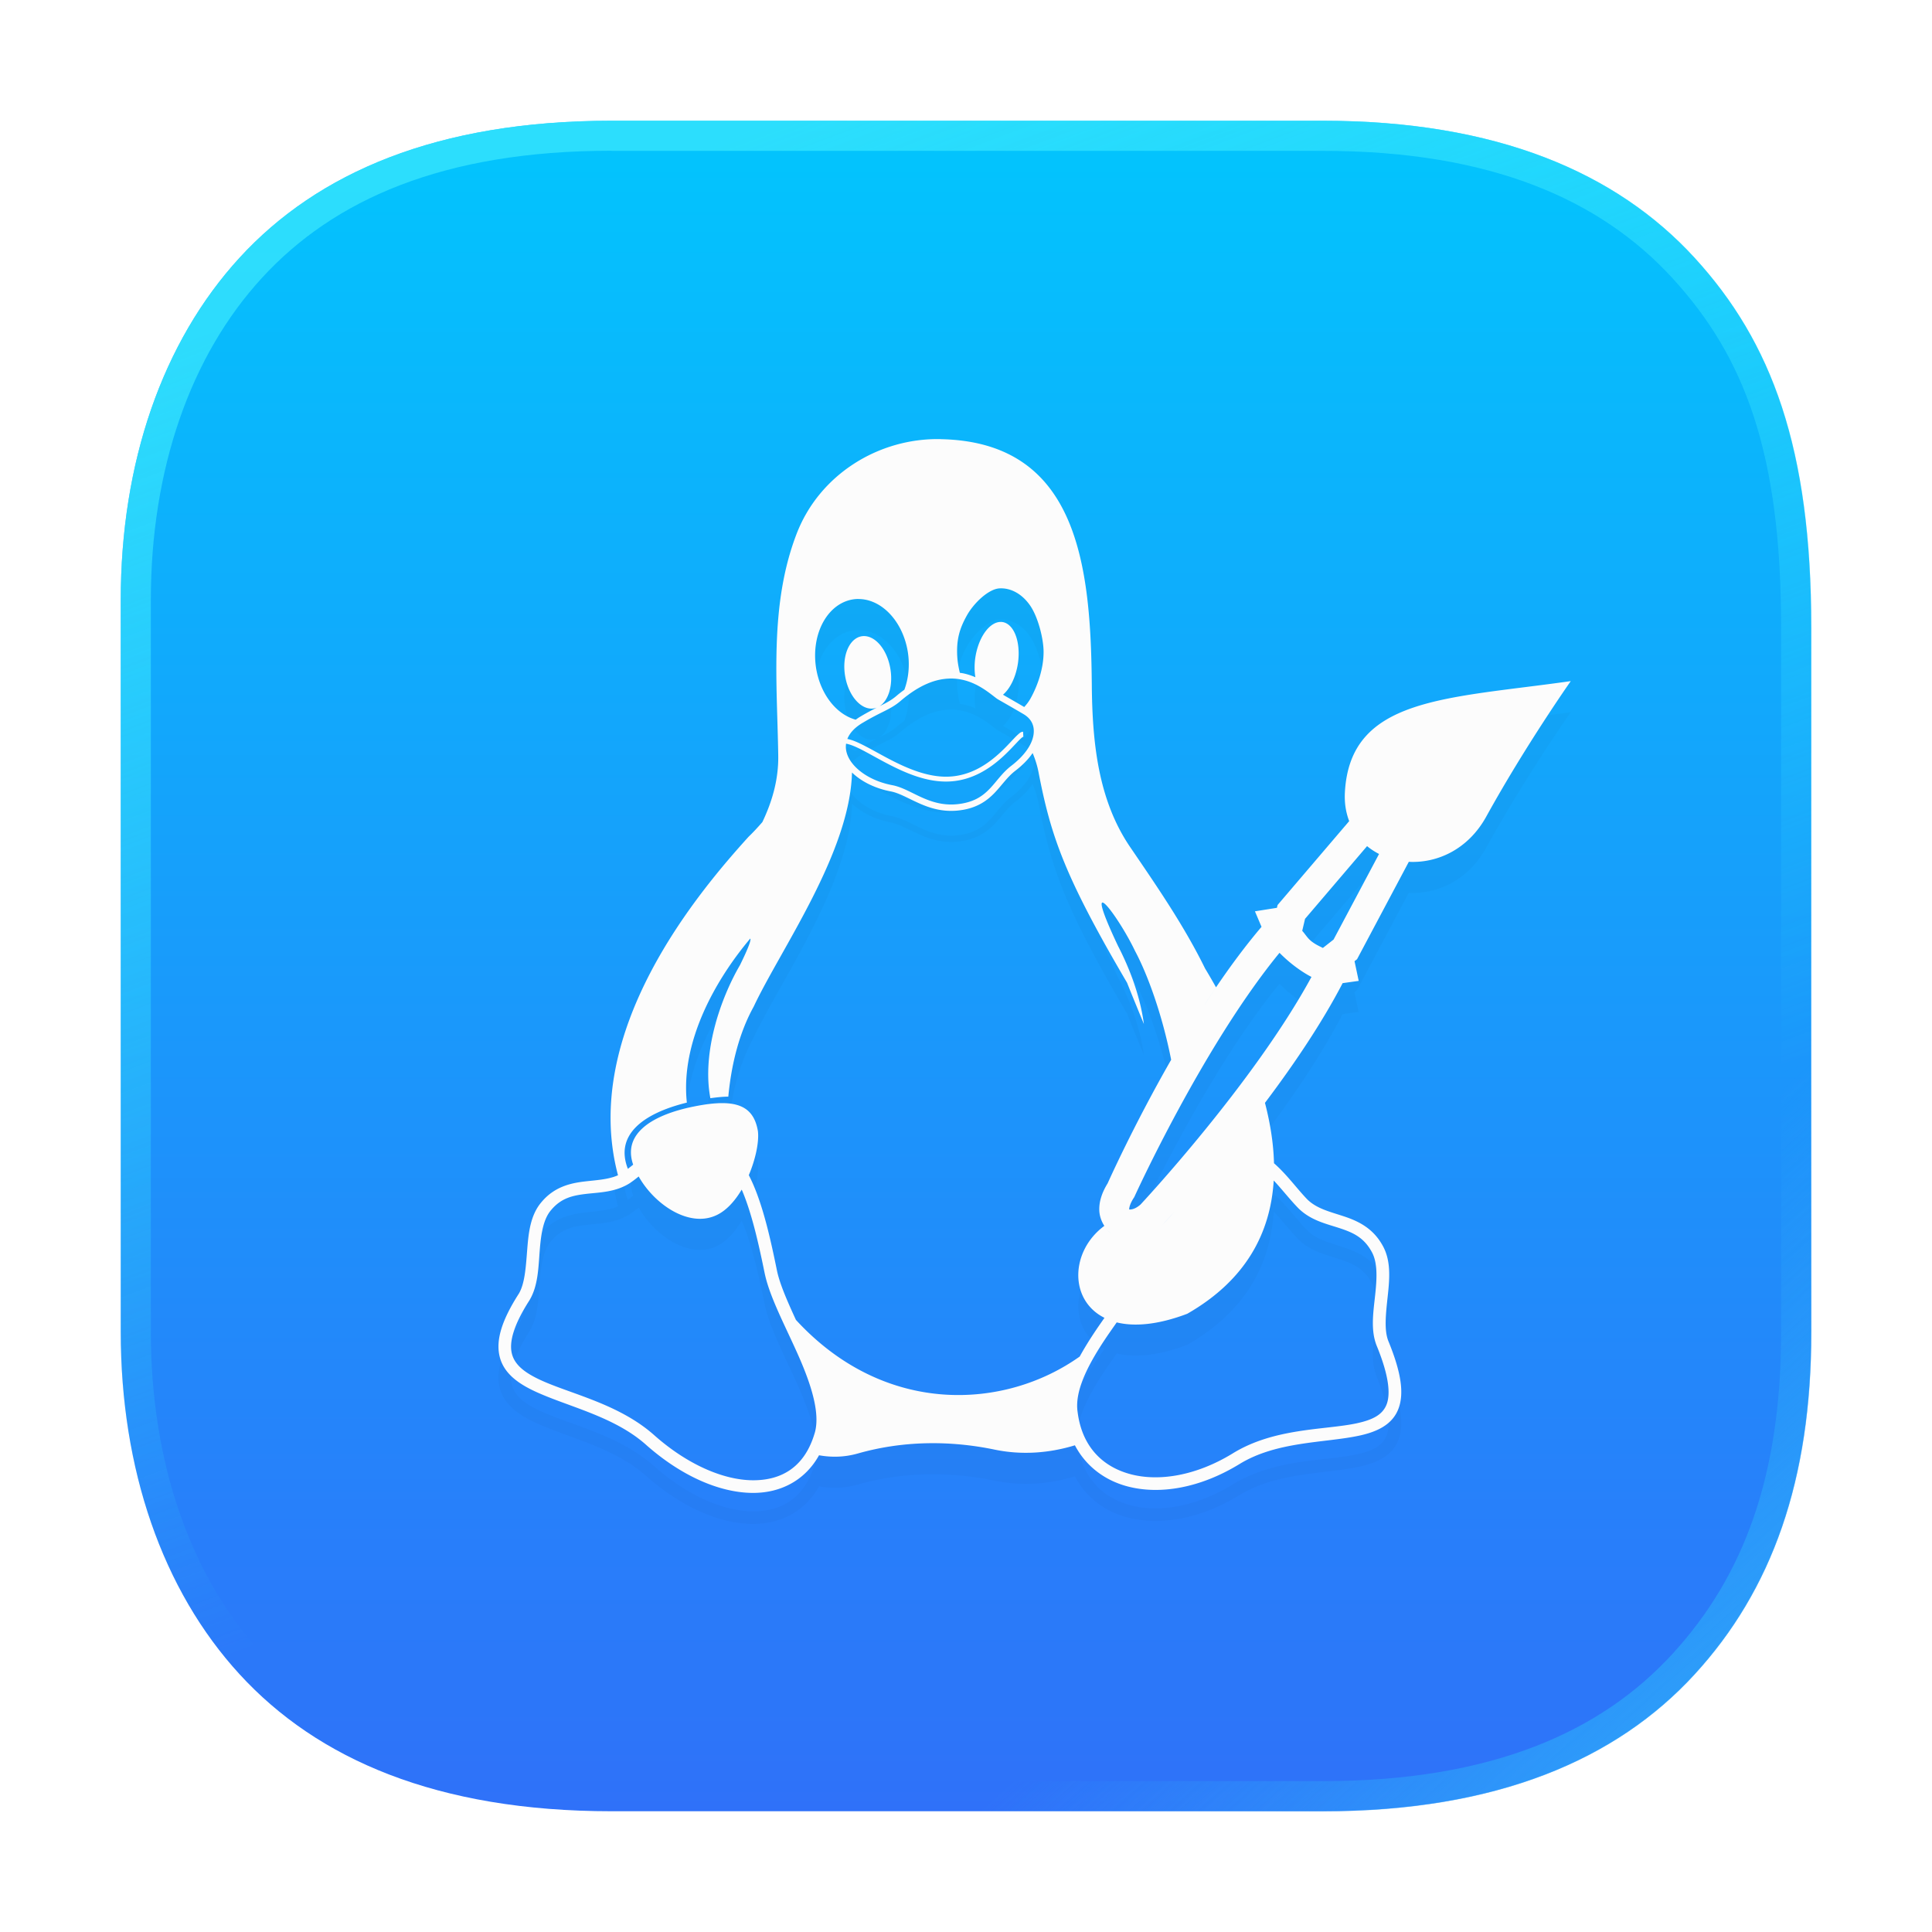 <svg width="64" height="64" version="1.1" xmlns="http://www.w3.org/2000/svg">
 <defs>
  <filter id="filter38" x="-.012" y="-.012" width="1.024" height="1.024" color-interpolation-filters="sRGB">
   <feGaussianBlur stdDeviation="0.074"/>
  </filter>
  <linearGradient id="linearGradient37" x1="15.081" x2="12.7" y1="14.816" y2="12.171" gradientUnits="userSpaceOnUse">
   <stop stop-color="#2dacfa" offset="0"/>
   <stop stop-color="#2dacfa" stop-opacity="0" offset="1"/>
  </linearGradient>
  <linearGradient id="linearGradient36" x1="6.745" x2="10.583" y1="1.058" y2="11.312" gradientUnits="userSpaceOnUse">
   <stop stop-color="#3ae7fd" offset="0"/>
   <stop stop-color="#3ae7fd" stop-opacity="0" offset="1"/>
  </linearGradient>
  <linearGradient id="linearGradient3" x1="8.466" x2="8.466" y1="1.058" y2="15.875" gradientTransform="scale(3.78)" gradientUnits="userSpaceOnUse">
   <stop stop-color="#02c5fd" offset="0"/>
   <stop stop-color="#2f71f9" offset="1"/>
  </linearGradient>
  <filter id="filter5" x="-.146" y="-.148" width="1.292" height="1.297" color-interpolation-filters="sRGB">
   <feGaussianBlur stdDeviation="2.157"/>
  </filter>
 </defs>
 <path d="m20.26 4c-5.782 0-9.743 1.724-12.321 4.535-2.565 2.796-3.939 6.804-3.939 11.341v24.248c0 4.538 1.373 8.545 3.939 11.341 2.578 2.81 6.539 4.535 12.321 4.535h23.549c5.782 0 9.743-1.724 12.321-4.535 2.565-2.796 3.87-6.435 3.87-11.341v-23.337c0-5.935-1.305-9.456-3.87-12.252-2.578-2.81-6.539-4.535-12.321-4.535h-18.315z" fill="url(#linearGradient3)" stroke-width="3.78"/>
 <g transform="scale(3.78)" filter="url(#filter38)" opacity=".75" style="mix-blend-mode:normal">
  <path d="m5.36 1.058c-1.53 0-2.578 0.456-3.26 1.2-0.679 0.74-1.042 1.8-1.042 3.001v6.415c0 1.201 0.364 2.261 1.042 3.001 0.682 0.744 1.73 1.2 3.26 1.2h6.231c1.53 0 2.578-0.456 3.26-1.2 0.679-0.74 1.024-1.703 1.024-3.001v-6.174c0-1.57-0.346-2.502-1.024-3.242-0.682-0.744-1.73-1.2-3.26-1.2h-4.846zm-0.001 0.264h6.233c1.477 0 2.437 0.431 3.064 1.115 0.634 0.691 0.953 1.531 0.953 3.062v6.174c0 1.251-0.322 2.134-0.953 2.822-0.627 0.684-1.587 1.114-3.064 1.114h-6.233c-1.477 0-2.437-0.43-3.064-1.114-0.625-0.682-0.973-1.675-0.973-2.822v-6.415c0-1.147 0.347-2.14 0.973-2.822 0.627-0.684 1.587-1.115 3.064-1.115z" fill="url(#linearGradient37)" opacity="1"/>
  <path d="m5.36 1.058c-1.53 0-2.578 0.456-3.26 1.2-0.679 0.74-1.042 1.8-1.042 3.001v6.415c0 1.201 0.364 2.261 1.042 3.001 0.682 0.744 1.73 1.2 3.26 1.2h6.231c1.53 0 2.578-0.456 3.26-1.2 0.679-0.74 1.024-1.703 1.024-3.001v-6.174c0-1.57-0.346-2.502-1.024-3.242-0.682-0.744-1.73-1.2-3.26-1.2h-4.846zm-0.001 0.264h6.233c1.477 0 2.437 0.431 3.064 1.115 0.634 0.691 0.953 1.531 0.953 3.062v6.174c0 1.251-0.322 2.134-0.953 2.822-0.627 0.684-1.587 1.114-3.064 1.114h-6.233c-1.477 0-2.437-0.43-3.064-1.114-0.625-0.682-0.973-1.675-0.973-2.822v-6.415c0-1.147 0.347-2.14 0.973-2.822 0.627-0.684 1.587-1.115 3.064-1.115z" fill="url(#linearGradient36)" opacity="1"/>
 </g>
 <circle cx="32.02" cy="32.044" r="30.001" fill="none"/>
 <path class="ColorScheme-Text" d="m31.153 15.575c-2.044-0.038-4.007 1.169-4.764 3.137-0.904 2.349-0.647 4.895-0.609 7.347 0.012 0.794-0.2 1.519-0.525 2.202-0.155 0.178-0.31 0.346-0.458 0.487-1.605 1.774-5.596 6.436-4.325 11.213-0.32 0.141-0.691 0.158-1.097 0.205-0.479 0.056-1.012 0.177-1.434 0.68-0.377 0.437-0.434 1.035-0.478 1.598-0.044 0.564-0.078 1.104-0.274 1.436-0.572 0.89-0.768 1.548-0.638 2.084 0.13 0.538 0.579 0.873 1.122 1.133 1.086 0.519 2.656 0.833 3.733 1.797l6.18e-4 6.18e-4c1.145 1.014 2.412 1.581 3.523 1.589 0.922 0.006 1.736-0.409 2.202-1.247 0.413 0.074 0.845 0.066 1.282-0.058 1.475-0.42 3.028-0.442 4.535-0.129 0.904 0.187 1.805 0.117 2.659-0.143 0.363 0.69 0.982 1.157 1.73 1.358 1.082 0.291 2.421 0.055 3.704-0.726l6.15e-4 -6.18e-4h0.001c1.241-0.772 2.835-0.704 3.986-0.952 0.575-0.124 1.079-0.353 1.286-0.865 0.207-0.512 0.108-1.214-0.323-2.265-0.146-0.363-0.085-0.907-0.023-1.479 0.061-0.572 0.121-1.183-0.172-1.695-0.325-0.584-0.829-0.812-1.291-0.964-0.462-0.152-0.884-0.251-1.195-0.552l-6.18e-4 -6.17e-4c-0.338-0.347-0.672-0.818-1.095-1.191-0.004-0.004-0.009-0.007-0.013-0.01-0.016-0.656-0.124-1.329-0.299-2.002 0.93-1.234 1.872-2.617 2.573-3.966 0.002-3.08e-4 0.004-2.82e-4 0.007-6.13e-4l0.525-0.074-0.138-0.652 0.083-0.065 1.715-3.227c0.939 0.049 1.964-0.408 2.565-1.497 1.296-2.35 2.8-4.489 2.8-4.489-4.116 0.586-7.307 0.528-7.482 3.679-0.02 0.358 0.034 0.678 0.142 0.959l-2.372 2.779-0.022 0.093-0.728 0.116 0.218 0.514c-0.523 0.615-1.03 1.299-1.507 2.003-0.139 0.205-0.276 0.413-0.41 0.621 0.133-0.208 0.27-0.415 0.41-0.621-0.119-0.211-0.24-0.421-0.363-0.624-0.694-1.415-1.596-2.722-2.48-4.019-1.064-1.561-1.255-3.469-1.272-5.371-0.036-3.956-0.457-8.058-5.015-8.144zm1.952 4.945c0.359-0.021 0.73 0.162 1.006 0.549 0.277 0.387 0.456 1.121 0.459 1.54 0.004 0.569-0.201 1.141-0.432 1.557-0.061 0.11-0.133 0.2-0.209 0.284-0.245-0.143-0.45-0.261-0.572-0.331-0.085-0.048-0.096-0.056-0.132-0.077a0.712 1.295 8.727 0 0 0.495-1.036 0.712 1.295 8.727 0 0-0.57-1.375 0.712 1.295 8.727 0 0-0.843 1.194 0.712 1.295 8.727 0 0 0.004 0.638c-0.12-0.051-0.25-0.096-0.39-0.126-0.04-0.009-0.083-0.014-0.125-0.02-0.042-0.177-0.076-0.359-0.086-0.545-0.032-0.568 0.084-0.933 0.316-1.35 0.231-0.417 0.72-0.88 1.08-0.902zm-4.667 0.352a2.03 1.542 82.237 0 1 0.064 0.002 2.03 1.542 82.237 0 1 1.572 1.759 2.03 1.542 82.237 0 1-0.116 1.244c-0.084 0.062-0.169 0.125-0.255 0.199v6.18e-4h-6.16e-4c-0.171 0.147-0.34 0.234-0.566 0.347a1.207 0.759 80.266 0 0 0.349-1.292 1.207 0.759 80.266 0 0-0.839-1.031 1.207 0.759 80.266 0 0-0.644 1.358 1.207 0.759 80.266 0 0 1.041 1.012c-0.153 0.078-0.326 0.167-0.555 0.304-0.052 0.03-0.096 0.063-0.142 0.095a2.03 1.542 82.237 0 1-1.313-1.716 2.03 1.542 82.237 0 1 1.406-2.283zm3.017 2.634c0.15-0.004 0.29 0.012 0.42 0.04 0.523 0.113 0.901 0.441 1.133 0.616 0.044 0.033 0.102 0.063 0.241 0.143 0.14 0.08 0.35 0.2 0.653 0.378 0.271 0.159 0.383 0.399 0.332 0.702-0.051 0.303-0.284 0.671-0.747 1.022l-6.18e-4 6.17e-4 -0.001 6.13e-4c-0.285 0.224-0.465 0.5-0.683 0.731-0.218 0.23-0.468 0.421-0.912 0.504-0.522 0.097-0.929-0.015-1.295-0.172-0.366-0.157-0.685-0.363-1.03-0.431h-0.001c-0.708-0.132-1.247-0.509-1.451-0.91-0.079-0.155-0.109-0.312-0.086-0.466 0.127 0.022 0.299 0.09 0.499 0.192 0.242 0.123 0.525 0.287 0.835 0.45 0.62 0.326 1.349 0.648 2.095 0.61 0.745-0.038 1.317-0.42 1.727-0.787 0.205-0.184 0.371-0.365 0.497-0.498 0.063-0.067 0.117-0.121 0.158-0.157 0.041-0.036 0.074-0.045 0.061-0.045l-0.009-0.161c-0.069 0.004-0.109 0.04-0.158 0.084-0.05 0.043-0.105 0.1-0.169 0.168-0.128 0.135-0.289 0.312-0.487 0.489-0.396 0.355-0.934 0.711-1.628 0.746-0.693 0.035-1.399-0.27-2.012-0.592-0.306-0.161-0.589-0.325-0.838-0.45-0.198-0.1-0.372-0.176-0.529-0.205 0.074-0.19 0.236-0.379 0.526-0.546h6.18e-4l6.17e-4 -6.18e-4c0.624-0.372 0.908-0.429 1.244-0.72 0.63-0.537 1.164-0.723 1.613-0.734zm2.754 2.473c0.079 0.189 0.147 0.392 0.192 0.622 0.411 2.136 0.865 3.458 2.934 6.982 0.214 0.538 0.375 0.923 0.558 1.368-0.142-1.061-0.562-2.015-0.856-2.584-1.265-2.674-0.004-1.025 0.564 0.167 0.415 0.776 0.901 2.109 1.195 3.601-1.255 2.191-2.09 4.062-2.103 4.092-0.183 0.296-0.285 0.591-0.278 0.885 0.004 0.188 0.068 0.37 0.167 0.526-1.124 0.829-1.177 2.457 0.005 3.046-0.119 0.171-0.234 0.334-0.349 0.509-0.169 0.255-0.328 0.513-0.471 0.773-2.484 1.766-6.454 1.99-9.401-1.214-0.278-0.604-0.53-1.176-0.625-1.618l-6.17e-4 -0.002v-6.35e-4c-0.213-1.05-0.435-2.018-0.762-2.802-0.054-0.129-0.112-0.252-0.173-0.372 0.23-0.543 0.344-1.115 0.301-1.461-0.158-0.923-0.837-1.111-2.369-0.759-1.301 0.314-2.089 0.934-1.763 1.872-0.059 0.05-0.117 0.094-0.175 0.139-0.431-1.1 0.459-1.826 1.954-2.194-0.219-2.032 0.97-4.095 2.1-5.435 0.033 0.043-0.049 0.285-0.339 0.877-0.64 1.099-1.269 2.889-0.983 4.412 0.216-0.03 0.418-0.051 0.595-0.052 0.103-1.103 0.375-2.143 0.841-2.982 0.892-1.897 3.19-5.099 3.256-7.755 0.308 0.298 0.761 0.529 1.3 0.629 0.285 0.056 0.601 0.253 0.986 0.418 0.386 0.165 0.847 0.292 1.419 0.185 0.49-0.092 0.793-0.32 1.029-0.568 0.235-0.248 0.408-0.511 0.659-0.708l0.001-0.001c0.255-0.194 0.451-0.396 0.589-0.599zm11.077 3.079c0.122 0.101 0.256 0.187 0.397 0.26l-1.507 2.835-0.354 0.278c-0.119-0.06-0.238-0.113-0.358-0.204-0.158-0.12-0.203-0.226-0.326-0.363l0.093-0.397 2.055-2.409zm-2.902 3.533c0.147 0.148 0.305 0.291 0.48 0.425 0.182 0.139 0.376 0.27 0.58 0.375-1.923 3.539-5.632 7.506-5.663 7.54-0.226 0.198-0.371 0.159-0.376 0.163 4e-6 -0.003 7.11e-4 1.79e-4 6.18e-4 -0.004-0.001-0.046 0.021-0.178 0.147-0.373l0.021-0.032 0.016-0.034s2.262-4.968 4.796-8.059zm-0.921 5.542c-0.173 0.222-0.341 0.434-0.508 0.641 0.167-0.207 0.336-0.42 0.508-0.641zm-20.305 1.87c0.519 0.92 1.642 1.684 2.536 1.298 0.346-0.145 0.643-0.473 0.875-0.864 0.008 0.019 0.017 0.035 0.025 0.054 0.306 0.733 0.527 1.683 0.739 2.727l6.17e-4 0.001v6.18e-4c0.173 0.809 0.711 1.793 1.137 2.767 0.426 0.974 0.717 1.923 0.504 2.558l-6.18e-4 0.002-6.15e-4 0.002c-0.332 1.072-1.074 1.523-2.042 1.516-0.968-0.007-2.16-0.521-3.248-1.483-1.191-1.066-2.834-1.385-3.831-1.862-0.499-0.239-0.809-0.492-0.897-0.855-0.088-0.363 0.039-0.916 0.587-1.767l0.002-0.004 0.002-0.004c0.278-0.47 0.288-1.063 0.331-1.616 0.043-0.553 0.115-1.055 0.378-1.359l0.002-0.002c0.336-0.401 0.714-0.482 1.164-0.535 0.451-0.052 0.966-0.054 1.44-0.354l0.002-0.002 0.002-0.001c0.1-0.067 0.197-0.142 0.291-0.219zm21.036 0.132c0.274 0.291 0.535 0.631 0.822 0.924l0.002 0.002 0.002 0.002c0.41 0.399 0.919 0.506 1.355 0.65 0.436 0.143 0.796 0.301 1.058 0.772l6.17e-4 0.002 0.001 0.001c0.206 0.358 0.18 0.88 0.119 1.444-0.06 0.564-0.157 1.161 0.052 1.679v6.17e-4l6.18e-4 6.17e-4c0.415 1.01 0.459 1.615 0.322 1.952-0.137 0.337-0.463 0.501-0.988 0.614-1.05 0.226-2.735 0.144-4.118 1.005-1.204 0.733-2.435 0.932-3.377 0.679-0.942-0.253-1.607-0.931-1.748-2.06v-0.002l-6.16e-4 -0.002c-0.1-0.679 0.327-1.524 0.888-2.372 0.132-0.2 0.27-0.393 0.408-0.591 0.576 0.142 1.351 0.087 2.337-0.286 1.954-1.119 2.758-2.691 2.864-4.413zm-2.59 0.252c-0.067 0.077-0.115 0.131-0.177 0.202 0.058-0.065 0.115-0.131 0.177-0.202zm-0.694 0.78c-0.252 0.277-0.43 0.468-0.43 0.468s0.241-0.263 0.43-0.468zm-2.226 0.609c0.043 0.047 0.087 0.092 0.138 0.128-0.051-0.036-0.096-0.08-0.138-0.128z" color="#fcfcfc" fill="#000000" filter="url(#filter5)" opacity=".15"/>
 <path class="ColorScheme-Text" d="m31.153 14.546c-2.044-0.038-4.007 1.169-4.764 3.137-0.904 2.349-0.647 4.895-0.609 7.347 0.012 0.794-0.2 1.519-0.525 2.202-0.155 0.178-0.31 0.346-0.458 0.487-1.605 1.774-5.596 6.436-4.325 11.213-0.32 0.141-0.691 0.158-1.097 0.205-0.479 0.056-1.012 0.177-1.434 0.68-0.377 0.437-0.434 1.035-0.478 1.598-0.044 0.564-0.078 1.104-0.274 1.436-0.572 0.89-0.768 1.548-0.638 2.084 0.13 0.538 0.579 0.873 1.122 1.133 1.086 0.519 2.656 0.833 3.733 1.797l6.18e-4 6.18e-4c1.145 1.014 2.412 1.581 3.523 1.589 0.922 0.006 1.736-0.409 2.202-1.247 0.413 0.074 0.845 0.066 1.282-0.058 1.475-0.42 3.028-0.442 4.535-0.129 0.904 0.187 1.805 0.117 2.659-0.143 0.363 0.69 0.982 1.157 1.73 1.358 1.082 0.291 2.421 0.055 3.704-0.726l6.15e-4 -6.18e-4h0.001c1.241-0.772 2.835-0.704 3.986-0.952 0.575-0.124 1.079-0.353 1.286-0.865 0.207-0.512 0.108-1.214-0.323-2.265-0.146-0.363-0.085-0.907-0.023-1.479 0.061-0.572 0.121-1.183-0.172-1.695-0.325-0.584-0.829-0.812-1.291-0.964-0.462-0.152-0.884-0.251-1.195-0.552l-6.18e-4 -6.17e-4c-0.338-0.347-0.672-0.818-1.095-1.191-0.004-0.004-0.009-0.007-0.013-0.01-0.016-0.656-0.124-1.329-0.299-2.002 0.93-1.234 1.872-2.617 2.573-3.966 0.002-3.08e-4 0.004-2.82e-4 0.007-6.13e-4l0.525-0.074-0.138-0.652 0.083-0.065 1.715-3.227c0.939 0.049 1.964-0.408 2.565-1.497 1.296-2.35 2.8-4.489 2.8-4.489-4.116 0.586-7.307 0.528-7.482 3.679-0.02 0.358 0.034 0.678 0.142 0.959l-2.372 2.779-0.022 0.093-0.728 0.116 0.218 0.514c-0.523 0.615-1.03 1.299-1.507 2.003-0.139 0.205-0.276 0.413-0.41 0.621 0.133-0.208 0.27-0.415 0.41-0.621-0.119-0.211-0.24-0.421-0.363-0.624-0.694-1.415-1.596-2.722-2.48-4.019-1.064-1.561-1.255-3.469-1.272-5.371-0.036-3.956-0.457-8.058-5.015-8.144zm1.952 4.945c0.359-0.021 0.73 0.162 1.006 0.549 0.277 0.387 0.456 1.121 0.459 1.54 0.004 0.569-0.201 1.141-0.432 1.557-0.061 0.11-0.133 0.2-0.209 0.284-0.245-0.143-0.45-0.261-0.572-0.331-0.085-0.048-0.096-0.056-0.132-0.077a0.712 1.295 8.727 0 0 0.495-1.036 0.712 1.295 8.727 0 0-0.57-1.375 0.712 1.295 8.727 0 0-0.843 1.194 0.712 1.295 8.727 0 0 0.004 0.638c-0.12-0.051-0.25-0.096-0.39-0.126-0.04-0.009-0.083-0.014-0.125-0.02-0.042-0.177-0.076-0.359-0.086-0.545-0.032-0.568 0.084-0.933 0.316-1.35 0.231-0.417 0.72-0.88 1.08-0.902zm-4.667 0.352a2.03 1.542 82.237 0 1 0.064 0.002 2.03 1.542 82.237 0 1 1.572 1.759 2.03 1.542 82.237 0 1-0.116 1.244c-0.084 0.062-0.169 0.125-0.255 0.199v6.18e-4h-6.16e-4c-0.171 0.147-0.34 0.234-0.566 0.347a1.207 0.759 80.266 0 0 0.349-1.292 1.207 0.759 80.266 0 0-0.839-1.031 1.207 0.759 80.266 0 0-0.644 1.358 1.207 0.759 80.266 0 0 1.041 1.012c-0.153 0.078-0.326 0.167-0.555 0.304-0.052 0.03-0.096 0.063-0.142 0.095a2.03 1.542 82.237 0 1-1.313-1.716 2.03 1.542 82.237 0 1 1.406-2.283zm3.017 2.634c0.15-0.004 0.29 0.012 0.42 0.04 0.523 0.113 0.901 0.441 1.133 0.616 0.044 0.033 0.102 0.063 0.241 0.143 0.14 0.08 0.35 0.2 0.653 0.378 0.271 0.159 0.383 0.399 0.332 0.702-0.051 0.303-0.284 0.671-0.747 1.022l-6.18e-4 6.17e-4 -0.001 6.13e-4c-0.285 0.224-0.465 0.5-0.683 0.731-0.218 0.23-0.468 0.421-0.912 0.504-0.522 0.097-0.929-0.015-1.295-0.172-0.366-0.157-0.685-0.363-1.03-0.431h-0.001c-0.708-0.132-1.247-0.509-1.451-0.91-0.079-0.155-0.109-0.312-0.086-0.466 0.127 0.022 0.299 0.09 0.499 0.192 0.242 0.123 0.525 0.287 0.835 0.45 0.62 0.326 1.349 0.648 2.095 0.61 0.745-0.038 1.317-0.42 1.727-0.787 0.205-0.184 0.371-0.365 0.497-0.498 0.063-0.067 0.117-0.121 0.158-0.157 0.041-0.036 0.074-0.045 0.061-0.045l-0.009-0.161c-0.069 0.004-0.109 0.04-0.158 0.084-0.05 0.043-0.105 0.1-0.169 0.168-0.128 0.135-0.289 0.312-0.487 0.489-0.396 0.355-0.934 0.711-1.628 0.746-0.693 0.035-1.399-0.27-2.012-0.592-0.306-0.161-0.589-0.325-0.838-0.45-0.198-0.1-0.372-0.176-0.529-0.205 0.074-0.19 0.236-0.379 0.526-0.546h6.18e-4l6.17e-4 -6.18e-4c0.624-0.372 0.908-0.429 1.244-0.72 0.63-0.537 1.164-0.723 1.613-0.734zm2.754 2.473c0.079 0.189 0.147 0.392 0.192 0.622 0.411 2.136 0.865 3.458 2.934 6.982 0.214 0.538 0.375 0.923 0.558 1.368-0.142-1.061-0.562-2.015-0.856-2.584-1.265-2.674-0.004-1.025 0.564 0.167 0.415 0.776 0.901 2.109 1.195 3.601-1.255 2.191-2.09 4.062-2.103 4.092-0.183 0.296-0.285 0.591-0.278 0.885 0.004 0.188 0.068 0.37 0.167 0.526-1.124 0.829-1.177 2.457 0.005 3.046-0.119 0.171-0.234 0.334-0.349 0.509-0.169 0.255-0.328 0.513-0.471 0.773-2.484 1.766-6.454 1.99-9.401-1.214-0.278-0.604-0.53-1.176-0.625-1.618l-6.17e-4 -0.002v-6.35e-4c-0.213-1.05-0.435-2.018-0.762-2.802-0.054-0.129-0.112-0.252-0.173-0.372 0.23-0.543 0.344-1.115 0.301-1.461-0.158-0.923-0.837-1.111-2.369-0.759-1.301 0.314-2.089 0.934-1.763 1.872-0.059 0.05-0.117 0.094-0.175 0.139-0.431-1.1 0.459-1.826 1.954-2.194-0.219-2.032 0.97-4.095 2.1-5.435 0.033 0.043-0.049 0.285-0.339 0.877-0.64 1.099-1.269 2.889-0.983 4.412 0.216-0.03 0.418-0.051 0.595-0.052 0.103-1.103 0.375-2.143 0.841-2.982 0.892-1.897 3.19-5.099 3.256-7.755 0.308 0.298 0.761 0.529 1.3 0.629 0.285 0.056 0.601 0.253 0.986 0.418 0.386 0.165 0.847 0.292 1.419 0.185 0.49-0.092 0.793-0.32 1.029-0.568 0.235-0.248 0.408-0.511 0.659-0.708l0.001-0.001c0.255-0.194 0.451-0.396 0.589-0.599zm11.077 3.079c0.122 0.101 0.256 0.187 0.397 0.26l-1.507 2.835-0.354 0.278c-0.119-0.06-0.238-0.113-0.358-0.204-0.158-0.12-0.203-0.226-0.326-0.363l0.093-0.397 2.055-2.409zm-2.902 3.533c0.147 0.148 0.305 0.291 0.48 0.425 0.182 0.139 0.376 0.27 0.58 0.375-1.923 3.539-5.632 7.506-5.663 7.54-0.226 0.198-0.371 0.159-0.376 0.163 4e-6 -0.003 7.11e-4 1.79e-4 6.18e-4 -0.004-0.001-0.046 0.021-0.178 0.147-0.373l0.021-0.032 0.016-0.034s2.262-4.968 4.796-8.059zm-0.921 5.542c-0.173 0.222-0.341 0.434-0.508 0.641 0.167-0.207 0.336-0.42 0.508-0.641zm-20.305 1.87c0.519 0.92 1.642 1.684 2.536 1.298 0.346-0.145 0.643-0.473 0.875-0.864 0.008 0.019 0.017 0.035 0.025 0.054 0.306 0.733 0.527 1.683 0.739 2.727l6.17e-4 0.001v6.18e-4c0.173 0.809 0.711 1.793 1.137 2.767 0.426 0.974 0.717 1.923 0.504 2.558l-6.18e-4 0.002-6.15e-4 0.002c-0.332 1.072-1.074 1.523-2.042 1.516-0.968-0.007-2.16-0.521-3.248-1.483-1.191-1.066-2.834-1.385-3.831-1.862-0.499-0.239-0.809-0.492-0.897-0.855-0.088-0.363 0.039-0.916 0.587-1.767l0.002-0.004 0.002-0.004c0.278-0.47 0.288-1.063 0.331-1.616 0.043-0.553 0.115-1.055 0.378-1.359l0.002-0.002c0.336-0.401 0.714-0.482 1.164-0.535 0.451-0.052 0.966-0.054 1.44-0.354l0.002-0.002 0.002-0.001c0.1-0.067 0.197-0.142 0.291-0.219zm21.036 0.132c0.274 0.291 0.535 0.631 0.822 0.924l0.002 0.002 0.002 0.002c0.41 0.399 0.919 0.506 1.355 0.65 0.436 0.143 0.796 0.301 1.058 0.772l6.17e-4 0.002 0.001 0.001c0.206 0.358 0.18 0.88 0.119 1.444-0.06 0.564-0.157 1.161 0.052 1.679v6.17e-4l6.18e-4 6.17e-4c0.415 1.01 0.459 1.615 0.322 1.952-0.137 0.337-0.463 0.501-0.988 0.614-1.05 0.226-2.735 0.144-4.118 1.005-1.204 0.733-2.435 0.932-3.377 0.679-0.942-0.253-1.607-0.931-1.748-2.06v-0.002l-6.16e-4 -0.002c-0.1-0.679 0.327-1.524 0.888-2.372 0.132-0.2 0.27-0.393 0.408-0.591 0.576 0.142 1.351 0.087 2.337-0.286 1.954-1.119 2.758-2.691 2.864-4.413zm-2.59 0.252c-0.067 0.077-0.115 0.131-0.177 0.202 0.058-0.065 0.115-0.131 0.177-0.202zm-0.694 0.78c-0.252 0.277-0.43 0.468-0.43 0.468s0.241-0.263 0.43-0.468zm-2.226 0.609c0.043 0.047 0.087 0.092 0.138 0.128-0.051-0.036-0.096-0.08-0.138-0.128z" color="#fcfcfc" fill="currentColor"/>
</svg>
